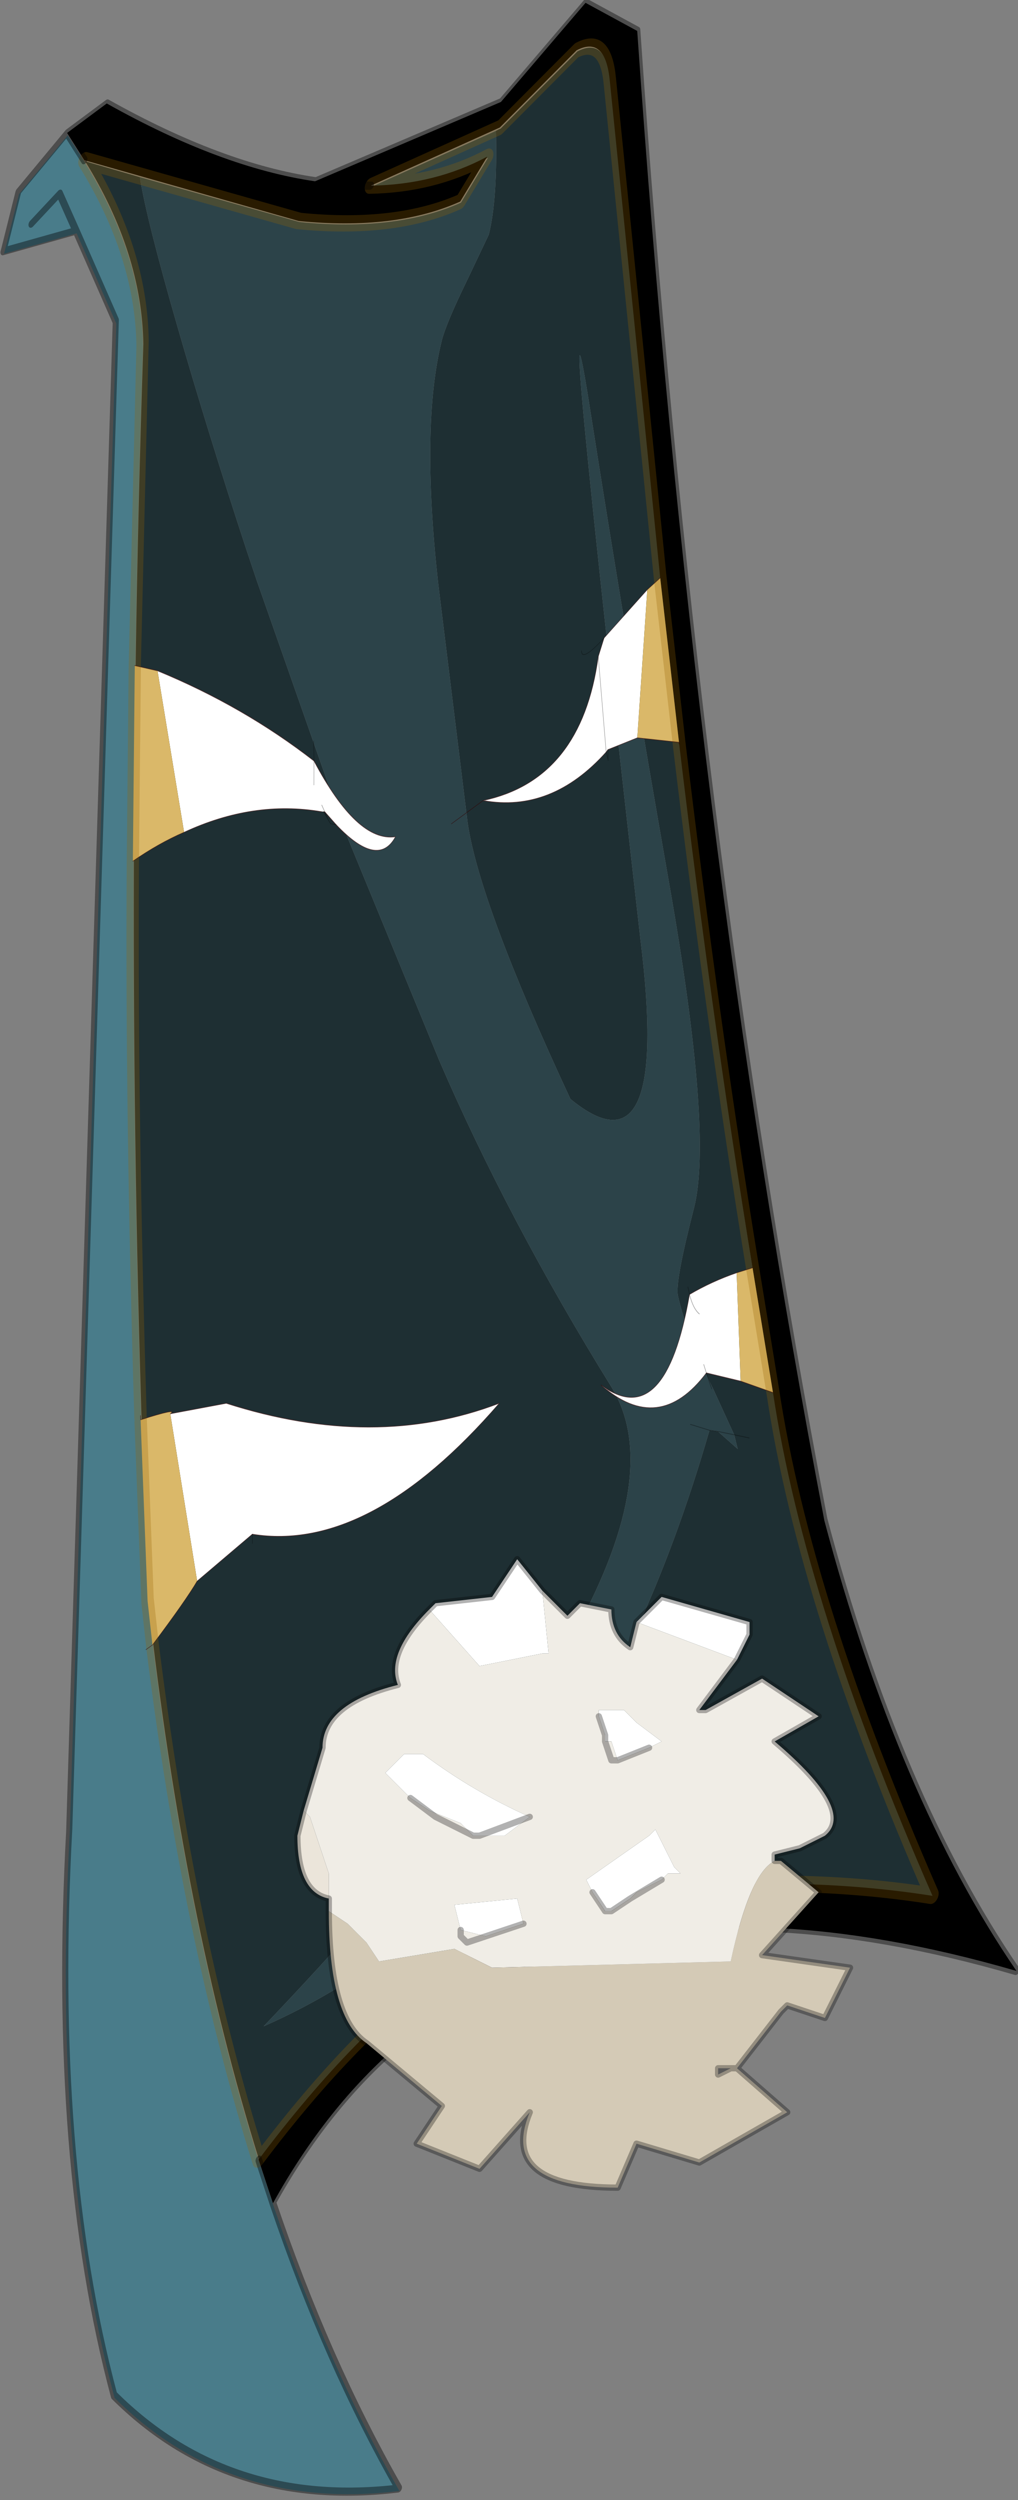 <?xml version="1.0" encoding="UTF-8"?>
<svg version="1.1" viewBox="0 0 14.484 35.544" xmlns="http://www.w3.org/2000/svg" xmlns:cc="http://creativecommons.org/ns#" xmlns:dc="http://purl.org/dc/elements/1.1/" xmlns:rdf="http://www.w3.org/1999/02/22-rdf-syntax-ns#" xmlns:xlink="http://www.w3.org/1999/xlink">
<rect x="0" y="0" width="14.484" height="35.544" fill="#808080" stroke="none"/>
<g transform="translate(4.951 2.082)">
<use transform="matrix(.165 .008 -.058 .232 -2.707 17.318)" width="14.7" height="17.55" xlink:href="#h"/>
<use transform="matrix(.165 .008 -.058 .232 -4.467 -.18)" width="81.3" height="142" xlink:href="#c"/>
<use transform="matrix(.165 .008 -.058 .232 -3.255 -1.726)" width="109.2" height="128.9" xlink:href="#b"/>
<use transform="matrix(.165 .008 -.058 .232 -3.956 -2.456)" width="123.4" height="151.9" xlink:href="#e"/>
<use transform="matrix(-1.787 0 0 1.787 7.143 20.086)" width="4.4" height="5" xlink:href="#a"/>
</g>
<defs>
<g id="h" transform="translate(24.5,-7.85)">
<path d="m-24.5 7.85 14.7 17.55" fill="none" stroke="#0f0" stroke-linecap="round" stroke-linejoin="round" stroke-width=".05"/>
</g>
<g id="c" transform="translate(40.65,71)">
<use transform="translate(-40.65,-71)" width="81.3" height="142" xlink:href="#g"/>
</g>
<g id="g" transform="translate(40.65,71)">
<path d="m-35.7-69.4q6.8 5.4 8.85 10.9 11.9 39.1 27.2 76.15 9.7 19 21.35 33.5l2.15 2.6q7.95 9.45 16.8 16.9-14.1 1.75-26.25-4.8-10.35-14.05-15.85-34.1l-28.15-91.5-5.3-5.35-5.75 1.45v-3.65l2.9-3.7 2.05 1.6" fill="#497c8a" fill-rule="evenodd"/>
</g>
<g id="b" transform="translate(54.6,64.45)">
<use transform="translate(-54.6,-64.45)" width="109.2" height="128.9" xlink:href="#f"/>
</g>
<g id="f" transform="translate(54.6,64.45)">
<path d="m-49.6-55.3q1.4 2.45 6.35 8.9t10.7 13.4l1.55 1.85 12.6 14.65 13.1 13.8q9.25 9.45 21.6 19.25t-16 39.75q23.8-9.3 25.3-37.4l0.75 0.05 2.05 1-0.6-0.85-2.7-2.65q-3.35-3.1-5.05-5.6-0.55-0.8-0.5-5.4 0-4.6-9-19.5t-16.9-28.6 15.6 32q7.75 14.6-2.55 9.9-11.95-11.6-14.65-16.45l-7.6-14.4q-4.85-9.5-4.85-14.7 0-1.05 0.9-3.8l0.85-2.75q0-2.15-1.6-6.3 0.2-0.1 0.35-0.15l4.9-4.9q2.15-1 3.5 1.8l11.6 23.35q15.1 30.45 30.2 55.55 2.95 5.2 7.55 11.2 6.65 8.6 16.75 18.8-12-0.9-25.1 0.55-15.65 1.15-26.7 17.4-11.65-14.5-21.35-33.5-15.3-37.05-27.2-76.15-2.05-5.5-8.85-10.9l5 0.8m78.75 74.55-1.35-0.15 1.35 0.15" fill="#1e2f33" fill-rule="evenodd"/>
<path d="m-49.6-55.3 14.55 2.25q8.45 0.3 13.35-1.65l1.35-2.8q-3.85 1.85-9.3 2.1l9.4-3.75q1.6 4.15 1.6 6.3l-0.85 2.75q-0.9 2.75-0.9 3.8 0 5.2 4.85 14.7l7.6 14.4q2.7 4.85 14.65 16.45 10.3 4.7 2.55-9.9-23.5-45.7-15.6-32t16.9 28.6 9 19.5q-0.05 4.6 0.5 5.4 1.7 2.5 5.05 5.6l2.7 2.65-1.45-0.15 1.45 0.15 0.6 0.85-2.05-1-0.75-0.05q-1.5 28.1-25.3 37.4 28.35-29.95 16-39.75t-21.6-19.25l-13.1-13.8-12.6-14.65-1.55-1.85q-5.75-6.95-10.7-13.4t-6.35-8.9m73.45 73.9 1.75 0.3-1.75-0.3" fill="#2c4349" fill-rule="evenodd"/>
<path d="m25.6 18.9-1.75-0.3m1.75 0.3 0.75 0.05 1.45 0.15 1.35 0.15" fill="none" stroke="#000" stroke-linecap="round" stroke-linejoin="round" stroke-opacity=".302" stroke-width=".05"/>
</g>
<g id="e" transform="translate(61.7,75.95)">
<path d="m6.55-31.2-5.1-9.9-3.25-6.55-11.6-23.35q-1.35-2.8-3.5-1.8l-4.9 4.9-9.75 3.9q5.45-0.25 9.3-2.1l-1.35 2.8q-4.9 1.95-13.35 1.65l-19.55-3.05-2.05-1.6 2.75-1.9q11.1 3.55 19.4 4.1l14.15-5.35 5.1-6.25 5 1.55q21.7 48.25 47.65 89.65 12.15 16.55 25.95 26.7-48.4-7.75-58.4 16.25l-2.15-2.6q11.05-16.25 26.7-17.4 13.1-1.45 25.1-0.55-17.05-17.25-24.3-30l-4.4-7.5q-8.7-14.85-17.4-31.5l-0.05-0.1m-38.1-32.8q-2.3 0.1-4.85-0.1 2.55 0.2 4.85 0.1" fill-rule="evenodd"/>
<path d="m0.6-40.35 2.3 9-2.25 0.8-0.1 0.15q-3.35 3.85-9.45 3.3 7.95-1.55 6.75-9.05l0.1-1.15 2.65-3.05m-40 6.35q8.1 1.9 15.25 5l0.5 1.45-0.5-1.45q5.4 4.8 8.55 4.35-0.8 2-5.3-0.55l-1.25-0.75-0.4-0.4 0.4 0.4h-0.3q-6.05-0.5-11.25 1.65l-5.7-9.7m62.15 34.75 2.65 6.55-3.1-0.4-0.4-0.5 0.4 0.5q-2.7 3.95-8.7 1.05 6.5 2.7 5.6-5.75 1.6-0.85 3.55-1.45m-2.3 2.6q-0.65-0.3-1.25-1.15 0.6 0.85 1.25 1.15m-42.95 7.6 4.55-0.8q13.65 2.45 23.25-0.8-7.85 9.45-18.25 8.65l-3.7 3-5.85-10.05m20.35-47.1 2.7 5.75-2.7-5.75" fill="#fff" fill-rule="evenodd"/>
<path d="m0.6-40.35 0.85-0.75 5.1 9.9-3.65-0.15-2.3-9m-42.05 6.1 2.05 0.25 5.7 9.7q-1.95 0.75-3.75 1.9l-4-11.85m65.45 34.65 4.4 7.5-3-0.6-2.65-6.55 1.25-0.35m-48.9 11q3-0.85 2.4-0.45l5.85 10.05q-0.55 1.2-2.45 4l-1.35-2.65-4.45-10.95" fill="#dab869" fill-rule="evenodd"/>
<path d="m6.55-31.2-5.1-9.9-3.25-6.55-11.6-23.35q-1.35-2.8-3.5-1.8l-4.9 4.9-9.75 3.9q5.45-0.25 9.3-2.1l-1.35 2.8q-4.9 1.95-13.35 1.65l-19.55-3.05q6.8 5.4 8.85 10.9l6.2 19.55 4 11.85q5.2 15.2 12.45 33.55m31.6-42.25q8.7 16.65 17.4 31.5l4.4 7.5q7.25 12.75 24.3 30-12-0.9-25.1 0.55-15.65 1.15-26.7 17.4m-20-30.85-1.35-2.65-4.45-10.95m5.8 13.6q9.2 17.4 20 30.85" fill="none" stroke="#960" stroke-linecap="round" stroke-linejoin="round" stroke-opacity=".271"/>
<path d="m0.9 55.85 2.15 2.6q10-24 58.4-16.25-13.8-10.15-25.95-26.7-25.95-41.4-47.65-89.65l-5-1.55-5.1 6.25-14.15 5.35q2.55 0.2 4.85 0.1m34.6 122.45q7.95 9.45 16.8 16.9-14.1 1.75-26.25-4.8-10.35-14.05-15.85-34.1l-28.15-91.5-5.3-5.35-5.75 1.45v-3.65l2.9-3.7 2.75-1.9q11.1 3.55 19.4 4.1m-22.15-2.2 2.05 1.6m0.8 4.3-2.2-2.2-1.75 1.9" fill="none" stroke="#000" stroke-linecap="round" stroke-linejoin="round" stroke-opacity=".4" stroke-width=".5"/>
<path d="m1.45-41.1-0.85 0.75m2.3 9 3.65 0.15 0.05 0.1m-48.05-3.15 2.05 0.25q8.1 1.9 15.25 5 5.4 4.8 8.55 4.35-0.8 2-5.3-0.55l-1.25-0.75h-0.1m22.8-4.45q-3.35 3.85-9.45 3.3l-2.2 1.5m11.65-4.8 0.1-0.15 2.25-0.8m21.1 31.75-1.25 0.35m2.65 6.55 3 0.6m-6.1-1 3.1 0.4m-6.2-5.1q0.9 8.45-5.6 5.75 6 2.9 8.7-1.05m-3.1-4.7q1.6-0.85 3.55-1.45m-31.65-27.85q7.95-1.55 6.75-9.05l0.1-1.15 2.65-3.05m-23.05 14.4q-6.05-0.5-11.25 1.65-1.95 0.75-3.75 1.9m12.45 33.55 0.1 0.25q3-0.85 2.4-0.45l4.55-0.8q13.65 2.45 23.25-0.8-7.85 9.45-18.25 8.65m-3.7 3 3.7-3m-6.6 7.3 0.45-0.3q1.9-2.8 2.45-4" fill="none" stroke="#300" stroke-linecap="round" stroke-linejoin="round" stroke-opacity=".522" stroke-width=".05"/>
<path d="m-24.15-29-0.45-1.2m25.25-0.35 0.25 0.65-0.35-0.5-2.7-5.75m24.45 43.05 0.25 0.3 0.55 0.65m-1.2-1.45 0.4 0.5m-3.4-5.15 0.3 0.45q0.6 0.85 1.25 1.15m-22.5-40.65q-1.4 1.55-1.65 0.85m-18.45 10.5 0.5 0.5 0.25 0.2 0.5 0.05m-1.25-0.75-0.4-0.4m0.3 0.4 0.6 0.5m-0.6-0.5h-0.2m9.5 43.95 0.2 0.55m-10.9-46.1-0.5-1.45" fill="none" stroke="#000" stroke-linecap="round" stroke-linejoin="round" stroke-opacity=".302" stroke-width=".05"/>
</g>
<g id="a" transform="translate(6.6,2.75)">
<use transform="translate(-6.6,-2.75)" width="4.4" height="5" xlink:href="#d"/>
</g>
<g id="d" transform="translate(6.6,2.75)">
<path d="m-5.7-1.95-0.1-0.2v-0.1l0.7-0.2 0.2 0.2-0.8 0.3m1.55-0.55 0.2-0.25 0.2 0.3 0.45 0.05 0.05 0.05-0.4 0.45-0.5-0.1h-0.05l0.05-0.5m-0.7 2.45-0.05-0.05-0.2-0.1-0.05-0.05h-0.1l0.05-0.05 0.15-0.3 0.05 0.05 0.5 0.35-0.05 0.1-0.1 0.15h-0.05l-0.15-0.1m-0.15-1.2-0.1-0.05 0.2-0.15 0.1-0.1h0.2v0.05l-0.05 0.15v0.05h-0.05l-0.05 0.15-0.25-0.1m1.4 0.7h-0.25l-0.2-0.15 0.4 0.15h0.05-0.05l-0.4-0.15q0.45-0.2 0.85-0.5h0.15l0.15 0.15-0.2 0.2-0.15 0.1-0.25 0.1-0.1 0.1m-0.1 0.8-0.3-0.1 0.05-0.2 0.5 0.05-0.05 0.2-0.2 0.05" fill="#fff" fill-rule="evenodd"/>
<path d="m-2.25-0.75 0.05 0.2q0 0.45-0.25 0.5v-0.2l0.15-0.45 0.05-0.05" fill="#ebe5da" fill-rule="evenodd"/>
<path d="m-2.45 0.05q0 0.85-0.3 1.05l-0.6 0.5 0.2 0.3-0.5 0.2-0.4-0.45q0.25 0.6-0.7 0.6l-0.15-0.35-0.5 0.15-0.7-0.4 0.4-0.35-0.35-0.45-0.05-0.05-0.3 0.1-0.2-0.4 0.7-0.1-0.45-0.5 0.3-0.25h0.05q0.2 0.1 0.35 0.8l1.9 0.05 0.3-0.15 0.6 0.1 0.1-0.15 0.15-0.15 0.15-0.1m-3.2 1.25 0.1 0.05v-0.05h-0.15 0.05" fill="#d4cab6" fill-rule="evenodd"/>
<path d="m-4.9-2.25 0.05 0.2q0.15-0.1 0.15-0.3l0.25-0.05 0.1 0.1 0.2-0.2-0.05 0.5h0.05l0.5 0.1 0.4-0.45q0.35 0.35 0.25 0.6 0.6 0.15 0.6 0.5l0.15 0.5-0.05 0.05-0.15 0.45v0.3l-0.15 0.1-0.15 0.15-0.1 0.15-0.6-0.1-0.3 0.15-1.9-0.05q-0.15-0.7-0.35-0.8v-0.05l-0.2-0.05-0.2-0.1q-0.25-0.2 0.4-0.75l-0.35-0.2 0.45-0.3 0.45 0.25h0.05l-0.3-0.4 0.8-0.3m0.35 2.15 0.05-0.1-0.5-0.35-0.05-0.05-0.15 0.3-0.05 0.05h0.1l0.05 0.05 0.2 0.1 0.05 0.05 0.15 0.1h0.05l0.1-0.15m-0.05-1.4v-0.05h-0.2l-0.1 0.1-0.2 0.15 0.1 0.05 0.25 0.1 0.05-0.15h0.05v-0.05l0.05-0.15m-0.15 0.35h0.05l0.05-0.15-0.05 0.15h-0.05m0.7 0.45 0.2 0.15h0.25l0.3-0.15 0.2-0.15-0.2 0.15-0.3 0.15 0.1-0.1 0.25-0.1 0.15-0.1 0.2-0.2-0.15-0.15h-0.15q-0.4 0.3-0.85 0.5m-1.05 0.5 0.25 0.15-0.25-0.15m1.4 0.45 0.15 0.05 0.05-0.05v-0.05 0.05l-0.05 0.05-0.15-0.05 0.2-0.05 0.05-0.2-0.5-0.05-0.05 0.2 0.3 0.1m-1-0.2h0.05-0.05" fill="#f0ede6" fill-rule="evenodd"/>
<path d="m-5.7-1.95-0.1-0.2v-0.1l0.7-0.2 0.2 0.2 0.05 0.2q0.15-0.1 0.15-0.3l0.25-0.05 0.1 0.1 0.2-0.2 0.2-0.25 0.2 0.3 0.45 0.05 0.05 0.05q0.35 0.35 0.25 0.6 0.6 0.15 0.6 0.5l0.15 0.5 0.05 0.2q0 0.45-0.25 0.5v0.1q0 0.85-0.3 1.05l-0.6 0.5 0.2 0.3-0.5 0.2-0.4-0.45q0.25 0.6-0.7 0.6l-0.15-0.35-0.5 0.15-0.7-0.4 0.4-0.35-0.35-0.45-0.05-0.05-0.3 0.1-0.2-0.4 0.7-0.1-0.45-0.5 0.3-0.25h0.05v-0.05l-0.2-0.05-0.2-0.1q-0.25-0.2 0.4-0.75l-0.35-0.2 0.45-0.3 0.45 0.25h0.05l-0.3-0.4m0.85 1.9 0.15 0.1m0.05 0 0.1-0.15m-0.45-1.15 0.25 0.1m0.1-0.15v-0.05l0.05-0.15m-0.05 0.2-0.05 0.15h-0.05m1.15 0.6h-0.05l-0.4-0.15m0.95-0.15-0.2 0.15-0.3 0.15m-1.25 0.5-0.25-0.15m1.6 0.4v0.05l-0.05 0.05-0.45-0.15m-0.65-0.1h-0.05m-0.95 1.25h0.1v0.05l-0.1-0.05h-0.05" fill="none" stroke="#000" stroke-linecap="round" stroke-linejoin="round" stroke-opacity=".302" stroke-width=".05"/>
</g>
</defs>
</svg>
